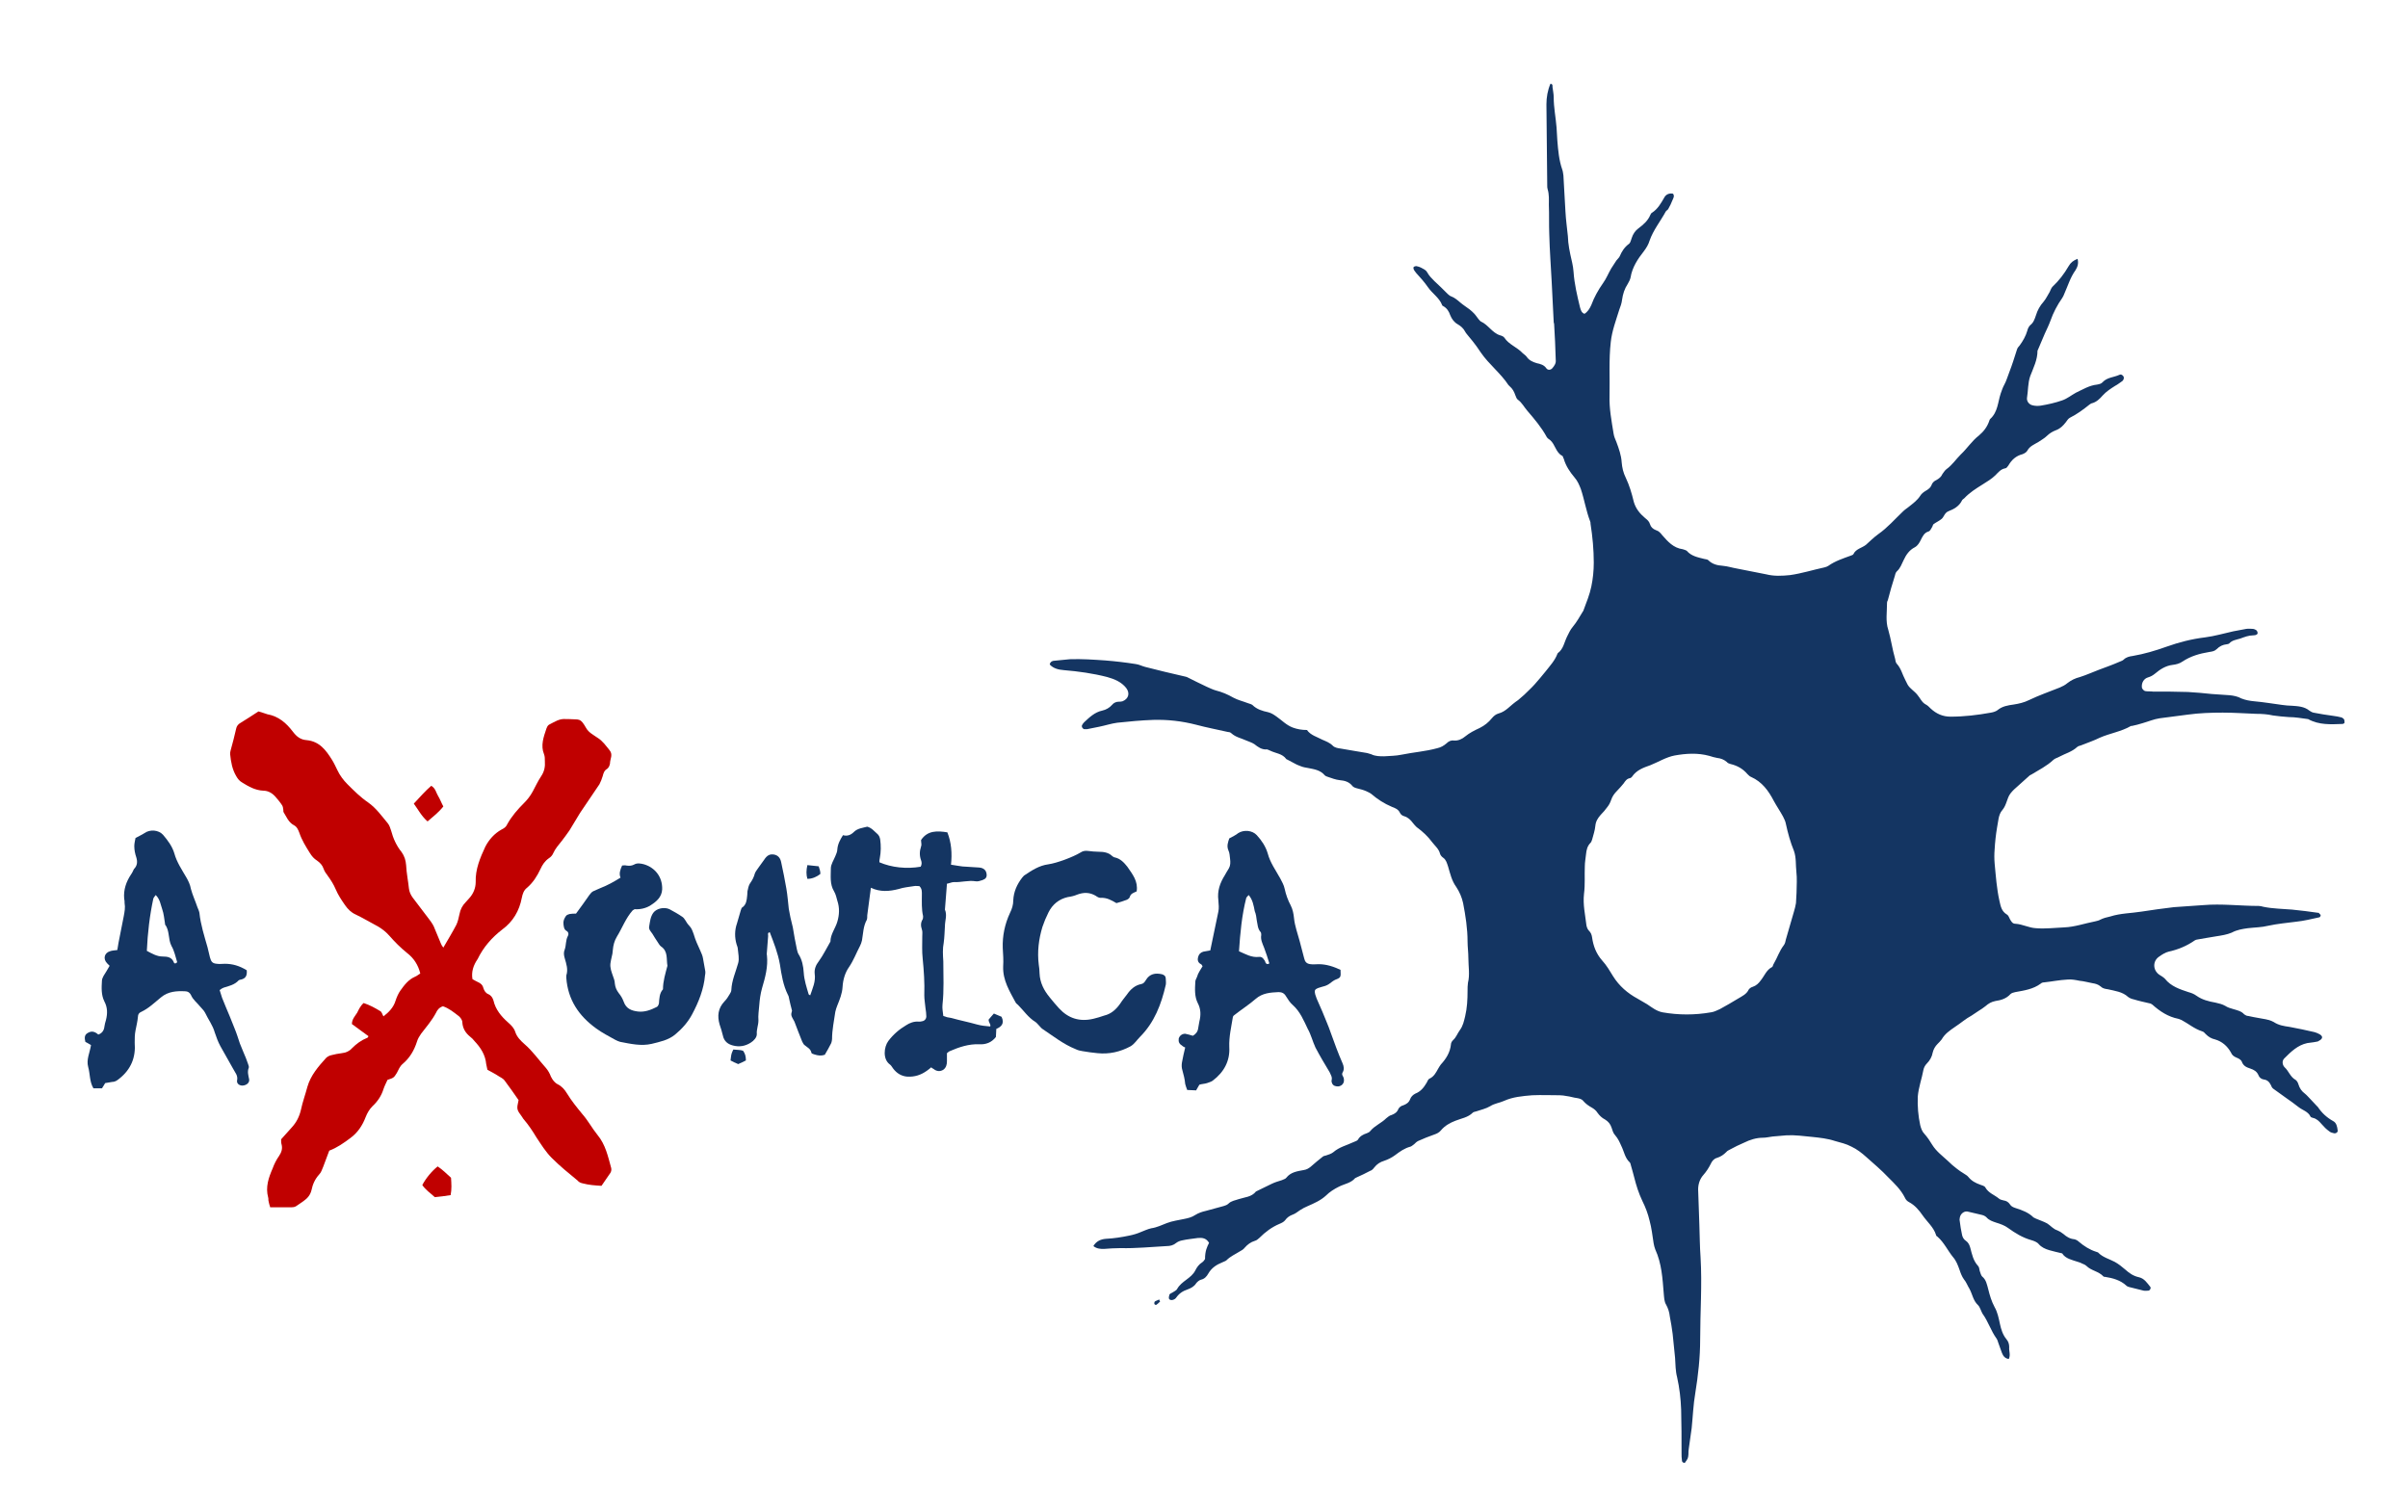 <?xml version="1.0" encoding="utf-8"?>
<!-- Generator: Adobe Illustrator 24.1.2, SVG Export Plug-In . SVG Version: 6.00 Build 0)  -->
<svg version="1.1" id="Layer_1" xmlns="http://www.w3.org/2000/svg" xmlns:xlink="http://www.w3.org/1999/xlink" x="0px" y="0px"
	 viewBox="0 0 595.3 373.9" style="enable-background:new 0 0 595.3 373.9;" xml:space="preserve">
<style type="text/css">
	.st0{fill:#143562;}
	.st1{fill:#C00000;}
</style>
<g>
	<path class="st0" d="M298.9,307.3c-0.7-1.2-1.7-1.3-2.8-1.2c-1.3,0.2-2.6,0.3-3.9,0.6c-0.5,0.1-1,0.3-1.4,0.6
		c-0.7,0.6-1.5,0.8-2.4,0.8c-3.8,0.2-7.6,0.6-11.4,0.5c-1.4,0-2.8,0.1-4.1,0.2c-0.8,0-1.7,0-2.6-0.7c0.7-1.2,1.8-1.7,3.1-1.8
		c2-0.1,3.9-0.4,5.8-0.8c1-0.2,2-0.5,2.9-0.9c0.8-0.3,1.6-0.7,2.5-0.9c1.4-0.2,2.6-0.8,3.9-1.3c1.3-0.5,2.8-0.7,4.2-1
		c1-0.2,1.9-0.4,2.8-1c0.8-0.5,1.7-0.8,2.6-1c1.5-0.4,2.9-0.8,4.4-1.2c0.4-0.1,0.9-0.3,1.2-0.6c0.7-0.7,1.7-0.8,2.5-1.1
		c1.5-0.5,3.2-0.5,4.3-1.9c1.3-0.6,2.6-1.3,3.9-1.9c0.8-0.4,1.6-0.6,2.5-0.9c0.4-0.2,0.9-0.3,1.1-0.6c1.1-1.4,2.7-1.6,4.3-1.9
		c0.7-0.1,1.2-0.4,1.7-0.8c1-0.9,2-1.7,3-2.5c0.2-0.2,0.5-0.2,0.8-0.3c0.6-0.2,1.3-0.4,1.8-0.8c1.5-1.3,3.3-1.7,5-2.5
		c0.4-0.2,0.9-0.3,1.1-0.6c0.5-0.9,1.3-1.3,2.2-1.6c0.3-0.1,0.7-0.3,0.9-0.6c1.1-1.3,2.7-1.9,3.9-3.1c0.4-0.3,0.8-0.7,1.3-0.8
		c0.8-0.3,1.4-0.7,1.7-1.5c0.2-0.4,0.7-0.8,1.2-0.9c0.8-0.3,1.4-0.7,1.7-1.5c0.2-0.6,0.7-1.1,1.3-1.4c1.3-0.5,2.1-1.5,2.8-2.7
		c0.2-0.4,0.4-0.9,0.7-1c1.1-0.5,1.6-1.5,2.1-2.4c0.2-0.4,0.5-0.8,0.7-1.1c1.3-1.4,2.3-3,2.5-5c0-0.3,0.2-0.7,0.5-1
		c0.8-0.7,1.1-1.7,1.7-2.5c0.8-1.1,1-2.2,1.3-3.4c0.5-2.1,0.6-4.2,0.6-6.3c0-0.7,0-1.3,0.1-2c0.5-2,0.1-4.1,0.1-6.1
		c0-1.4-0.2-2.8-0.2-4.1c0-3.2-0.5-6.4-1.1-9.5c-0.3-1.4-0.9-2.8-1.7-4c-1.1-1.5-1.5-3.3-2-5c-0.3-0.9-0.5-1.7-1.2-2.2
		c-0.3-0.2-0.7-0.6-0.8-1c-0.3-1.2-1.2-1.9-1.9-2.8c-1.1-1.5-2.4-2.7-3.9-3.8c-0.3-0.3-0.6-0.6-0.9-1c-0.6-0.8-1.2-1.4-2.2-1.7
		c-0.4-0.1-0.8-0.4-1-0.8c-0.4-0.9-1.2-1.2-2-1.5c-1.9-0.8-3.6-1.9-5.1-3.2c-0.4-0.3-0.9-0.5-1.3-0.7c-0.7-0.3-1.5-0.5-2.3-0.7
		c-0.4-0.1-0.9-0.3-1.1-0.6c-0.8-1-1.9-1.3-3.1-1.4c-1-0.1-2-0.5-2.9-0.8c-0.3-0.1-0.6-0.2-0.8-0.4c-1.1-1.3-2.6-1.5-4.1-1.8
		c-0.6-0.1-1.2-0.2-1.7-0.4c-0.5-0.2-1.1-0.4-1.6-0.7c-0.6-0.3-1.1-0.6-1.7-0.9c-0.1-0.1-0.3-0.1-0.4-0.2c-1-1.4-2.6-1.4-4-2.1
		c-0.3-0.1-0.6-0.3-0.8-0.3c-1.3,0.1-2.2-0.6-3.1-1.3c-0.6-0.4-1.3-0.6-2-0.9c-1.3-0.6-2.6-0.8-3.7-1.8c-0.2-0.2-0.5-0.3-0.8-0.3
		c-2.6-0.6-5.3-1.1-7.9-1.8c-3.5-0.9-7-1.3-10.6-1.2c-3,0.1-6,0.4-8.9,0.7c-1.5,0.2-3,0.7-4.5,1c-1,0.2-2,0.4-3,0.6
		c-0.2,0-0.4,0-0.6,0c-0.4,0-0.8-0.6-0.6-1c0.1-0.2,0.3-0.5,0.5-0.7c1.3-1.2,2.6-2.5,4.5-2.9c0.9-0.2,1.8-0.7,2.4-1.4
		c0.4-0.5,1-0.8,1.7-0.8c0.3,0,0.6,0,0.9-0.1c1.5-0.6,1.9-2,0.9-3.3c-1.2-1.5-2.9-2.2-4.7-2.7c-3.5-0.9-7.1-1.4-10.7-1.7
		c-1.3-0.1-2.6-0.4-3.5-1.4c0.1-0.6,0.5-0.8,0.9-0.9c1.4-0.1,2.7-0.3,4.1-0.4c2.9-0.1,5.8,0.1,8.7,0.3c2.5,0.2,5.1,0.5,7.6,0.9
		c0.8,0.1,1.5,0.5,2.3,0.7c3.2,0.8,6.3,1.6,9.5,2.3c0.3,0.1,0.6,0.1,0.8,0.2c1.6,0.8,3.2,1.6,4.9,2.4c0.7,0.3,1.5,0.7,2.2,0.9
		c1.6,0.4,3,1,4.4,1.8c1.1,0.6,2.4,0.9,3.7,1.4c0.3,0.1,0.7,0.2,1,0.4c1.1,1.1,2.5,1.5,3.9,1.8c0.8,0.2,1.4,0.6,2.1,1.1
		c1.3,0.9,2.4,2.1,4,2.7c1.1,0.4,2.2,0.6,3.5,0.6c0.9,1.3,2.5,1.7,3.8,2.4c0.9,0.4,1.8,0.7,2.6,1.5c0.5,0.5,1.3,0.6,2,0.7
		c2.1,0.4,4.3,0.7,6.5,1.1c0.4,0.1,0.7,0.2,1,0.3c1,0.5,2.1,0.5,3.2,0.5c1.4-0.1,2.9-0.1,4.3-0.4c2.9-0.6,5.9-0.8,8.8-1.6
		c0.9-0.2,1.6-0.6,2.3-1.2c0.5-0.5,1.1-0.8,1.8-0.7c1.1,0.1,2.1-0.4,2.8-1c1.1-0.9,2.3-1.5,3.6-2.1c1.2-0.6,2.2-1.4,3-2.4
		c0.5-0.6,1-1,1.7-1.2c0.8-0.2,1.6-0.7,2.3-1.3c0.8-0.7,1.6-1.4,2.5-2c0.5-0.4,1-0.9,1.5-1.3c0.9-0.9,1.8-1.7,2.6-2.6
		c0.9-1,1.8-2.1,2.7-3.2c1.1-1.4,2.3-2.7,2.9-4.3c0-0.1,0.1-0.1,0.1-0.2c1.4-1,1.6-2.7,2.3-4.1c0.4-0.8,0.8-1.7,1.4-2.4
		c1-1.2,1.7-2.5,2.5-3.8c0.1-0.1,0.2-0.3,0.2-0.4c0.7-1.9,1.5-3.8,1.9-5.8c0.4-1.9,0.6-3.9,0.6-5.9c0-3.2-0.3-6.4-0.8-9.6
		c0-0.2,0-0.4-0.1-0.6c-1-2.6-1.4-5.3-2.3-8c-0.4-1-0.8-2-1.6-2.9c-1.1-1.3-2.1-2.8-2.6-4.5c0-0.1,0-0.1-0.1-0.2
		c-0.1-0.2-0.1-0.5-0.3-0.6c-1.6-0.8-1.7-2.8-3-3.9c-0.3-0.2-0.6-0.4-0.8-0.7c-1.3-2.4-3-4.4-4.8-6.5c-0.8-0.9-1.3-2-2.4-2.8
		c-0.3-0.2-0.4-0.7-0.6-1.1c-0.3-0.9-0.7-1.6-1.4-2.2c-0.1-0.1-0.2-0.2-0.3-0.3c-1.9-2.9-4.8-5.1-6.8-8c-0.4-0.5-0.7-1.1-1.1-1.6
		c-0.6-0.8-1.2-1.6-1.9-2.4c-0.3-0.4-0.7-0.8-0.9-1.2c-0.4-0.8-1.1-1.4-1.8-1.8c-0.9-0.5-1.5-1.3-1.9-2.3c-0.3-0.9-0.8-1.7-1.7-2.2
		c-0.1-0.1-0.3-0.1-0.3-0.3c-0.7-1.8-2.4-2.8-3.5-4.4c-0.9-1.3-1.9-2.4-2.9-3.5c-0.2-0.3-0.5-0.6-0.6-0.9c-0.1-0.2-0.1-0.5,0-0.6
		c0.1-0.1,0.4-0.2,0.6-0.2c0.6,0.1,1.1,0.3,1.6,0.6c0.4,0.2,0.9,0.5,1.1,0.9c0.5,0.9,1.1,1.5,1.8,2.2c1.1,1,2.2,2.1,3.3,3.2
		c0.3,0.2,0.5,0.5,0.9,0.6c0.8,0.3,1.5,0.9,2.2,1.5c0.7,0.6,1.5,1.1,2.3,1.7c0.4,0.3,0.8,0.7,1.1,1c0.4,0.4,0.7,0.9,1.1,1.4
		c0.2,0.2,0.4,0.5,0.6,0.6c1.8,0.8,2.8,2.8,4.7,3.4c0.4,0.1,0.9,0.3,1.1,0.6c1.1,1.7,3.1,2.3,4.5,3.8c0.3,0.3,0.7,0.5,1,0.9
		c0.6,0.9,1.5,1.3,2.5,1.6c0.9,0.2,1.8,0.4,2.4,1.3c0.4,0.5,1.1,0.4,1.5-0.1c0.5-0.6,0.9-1.2,0.8-2c-0.1-3-0.2-6-0.4-8.9
		c0-0.1-0.1-0.3-0.1-0.4c-0.2-3.3-0.3-6.7-0.5-10c-0.2-3.9-0.5-7.8-0.6-11.8c-0.1-2.4,0-4.8-0.1-7.2c0-1.3,0.1-2.6-0.3-3.9
		c-0.1-0.3-0.1-0.6-0.1-0.9c-0.1-6.7-0.1-13.4-0.2-20.1c0-1.7,0.3-3.5,1-5.1c0.6,0.1,0.5,0.5,0.5,0.8c0.1,0.9,0.3,1.7,0.3,2.6
		c0,2.5,0.5,4.9,0.7,7.4c0.1,1.1,0.1,2.2,0.2,3.3c0.2,2.4,0.4,4.8,1.2,7.1c0.2,0.5,0.2,1,0.3,1.5c0.2,3,0.3,6,0.5,8.9
		c0.1,2,0.4,4.1,0.6,6.1c0,0.5,0.1,1,0.1,1.5c0.1,1,0.3,2,0.5,3c0.3,1.4,0.7,2.8,0.8,4.3c0.2,3,0.9,5.9,1.6,8.8
		c0.2,0.6,0.3,1.3,1.1,1.6c0.8-0.5,1.3-1.3,1.7-2.2c0.7-1.9,1.7-3.7,2.9-5.4c0.8-1.1,1.3-2.4,2-3.6c0.4-0.7,0.9-1.3,1.3-2
		c0.3-0.4,0.6-0.6,0.8-1c0.5-1.2,1.2-2.3,2.3-3.1c0.4-0.3,0.5-1,0.7-1.5c0.3-0.9,0.8-1.7,1.6-2.3c1.2-0.9,2.4-1.9,3-3.4
		c0.1-0.2,0.2-0.4,0.4-0.5c1.4-0.9,2.2-2.3,3-3.7c0.4-0.8,1.2-1.2,2.2-1c0.4,0.6,0.1,1-0.1,1.5c-0.3,0.8-0.7,1.6-1.1,2.3
		c-0.1,0.2-0.5,0.4-0.6,0.6c-1.3,2.4-3.1,4.6-4,7.2c-0.3,1-0.8,1.8-1.4,2.6c-1.5,1.9-2.9,4-3.3,6.5c-0.1,0.5-0.4,1.1-0.7,1.6
		c-0.8,1.2-1.2,2.5-1.4,3.9c-0.1,0.9-0.4,1.7-0.7,2.5c-0.8,2.6-1.8,5.2-2.1,8c-0.5,4.4-0.2,8.9-0.3,13.3c-0.1,3.1,0.5,6.2,1,9.3
		c0.1,0.7,0.4,1.4,0.7,2.1c0.6,1.6,1.2,3.3,1.3,5c0.1,1.3,0.4,2.6,1,3.8c0.9,1.9,1.5,3.9,2,6c0.5,1.7,1.5,2.9,2.8,4
		c0.5,0.4,1,0.8,1.2,1.5c0.2,0.7,0.7,1.2,1.5,1.5c0.7,0.2,1.1,0.7,1.5,1.2c1.4,1.6,2.8,3.2,5.1,3.5c0.3,0.1,0.7,0.2,1,0.4
		c1.1,1.3,2.7,1.6,4.3,2c0.4,0.1,0.8,0.1,1,0.3c1,1,2.2,1.3,3.6,1.4c1.2,0.1,2.4,0.5,3.6,0.7c2.4,0.5,4.7,0.9,7.1,1.4
		c2,0.5,3.9,0.4,5.9,0.2c2.9-0.4,5.7-1.3,8.5-1.9c0.4-0.1,0.7-0.2,1-0.4c1.7-1.2,3.6-1.8,5.5-2.5c0.3-0.1,0.6-0.2,0.7-0.4
		c0.6-1.3,2.1-1.5,3.1-2.3c1-0.9,1.9-1.8,3-2.6c2.3-1.6,4.1-3.7,6.1-5.6c0.5-0.5,1-0.8,1.5-1.2c1-0.8,2.1-1.6,2.8-2.7
		c0.3-0.5,0.8-0.9,1.3-1.2c0.7-0.4,1.3-0.8,1.6-1.7c0.2-0.4,0.6-0.8,1.1-1c0.7-0.4,1.2-0.8,1.5-1.5c0.3-0.4,0.6-0.9,1-1.2
		c1.4-1,2.3-2.4,3.5-3.6c1.6-1.5,2.8-3.4,4.5-4.7c1.2-1,2.1-2.2,2.6-3.7c0-0.1,0.1-0.3,0.2-0.4c1.9-1.7,1.9-4.2,2.6-6.3
		c0.3-0.8,0.5-1.5,0.9-2.2c0.5-0.9,0.8-2,1.2-3c0.7-1.8,1.3-3.7,1.9-5.6c0.1-0.4,0.4-0.8,0.7-1.1c0.8-1.1,1.5-2.3,1.9-3.7
		c0.1-0.5,0.4-1,0.7-1.3c0.8-0.6,1.1-1.5,1.4-2.4c0.4-1.3,1-2.4,1.9-3.4c0.6-0.7,1-1.6,1.5-2.4c0.2-0.4,0.4-1,0.7-1.3
		c1.6-1.5,2.9-3.2,4-5.1c0.5-0.9,1.2-1.4,2.2-1.8c0.3,1.1,0,2-0.5,2.8c-1.3,1.8-1.9,3.9-2.8,5.9c-0.1,0.3-0.3,0.7-0.5,1
		c-1.2,1.7-2.2,3.6-2.9,5.6c-0.4,1.1-0.9,2.1-1.4,3.2c-0.6,1.3-1.1,2.7-1.7,4c0,0.1-0.1,0.1-0.1,0.2c0,2.3-1,4.2-1.8,6.3
		c-0.6,1.7-0.5,3.6-0.8,5.4c-0.1,0.8,0.5,1.6,1.3,1.8c0.7,0.2,1.5,0.2,2.1,0.1c1.8-0.3,3.6-0.7,5.3-1.3c1.2-0.4,2.3-1.3,3.4-1.9
		c1.7-0.8,3.3-1.8,5.2-2c0.5-0.1,1.1-0.2,1.4-0.6c1.1-1.2,2.8-1.2,4.1-1.8c0.3-0.2,0.7-0.1,1,0.3c0.3,0.4,0.1,0.9-0.2,1.2
		c-0.6,0.4-1.2,0.9-1.8,1.2c-1.1,0.7-2.2,1.4-3.1,2.4c-0.7,0.8-1.5,1.6-2.6,1.9c-0.2,0-0.4,0.2-0.6,0.3c-1.5,1.2-3.1,2.4-4.9,3.3
		c-0.4,0.2-0.7,0.7-1,1.1c-0.7,0.9-1.4,1.6-2.5,2c-0.8,0.3-1.6,0.8-2.2,1.4c-0.6,0.6-1.4,1-2.1,1.5c-1,0.6-2.1,1-2.7,2.1
		c-0.2,0.4-0.7,0.7-1.2,0.9c-1.6,0.4-2.7,1.4-3.5,2.8c-0.2,0.3-0.5,0.7-0.8,0.7c-1.1,0.2-1.7,1-2.4,1.7c-0.9,0.9-2.1,1.6-3.2,2.3
		c-1.6,1-3.2,2-4.5,3.4c-0.2,0.2-0.5,0.3-0.6,0.6c-0.7,1.4-2,2.1-3.3,2.6c-1,0.4-1.1,1.4-1.7,1.9c-0.6,0.5-1.3,0.8-2,1.3
		c-0.2,0.2-0.2,0.5-0.4,0.8c-0.2,0.4-0.5,0.9-0.8,1c-1.1,0.3-1.5,1.2-2,2.2c-0.3,0.6-0.7,1.3-1.4,1.7c-1.4,0.7-2.2,1.9-2.8,3.2
		c-0.5,1-0.8,2-1.7,2.8c-0.3,0.3-0.4,0.8-0.5,1.2c-0.6,1.9-1.2,3.9-1.7,5.9c-0.1,0.2-0.2,0.4-0.2,0.6c0,2.3-0.4,4.6,0.3,6.7
		c0.7,2.4,1,4.8,1.7,7.2c0.1,0.4,0.1,0.9,0.4,1.2c1.1,1.2,1.4,2.7,2.1,4c0.2,0.4,0.4,0.8,0.6,1.2c0.6,1,1.7,1.6,2.4,2.5
		c0.7,0.8,1.1,1.9,2.1,2.4c0.4,0.2,0.8,0.6,1.2,1c1.4,1.3,3,2,4.9,2c3.4,0,6.7-0.4,10-1c0.6-0.1,1.2-0.3,1.6-0.6
		c1.2-1,2.6-1.2,4-1.4c1.3-0.2,2.6-0.5,3.8-1.1c2.5-1.2,5.1-2.1,7.6-3.1c0.7-0.3,1.3-0.6,1.9-1.1c0.9-0.7,1.9-1.2,3.1-1.5
		c1.6-0.5,3.1-1.2,4.7-1.8c1.6-0.6,3.3-1.2,4.9-1.9c0.4-0.2,0.9-0.3,1.2-0.6c0.6-0.6,1.4-0.8,2.2-0.9c2.9-0.5,5.6-1.3,8.4-2.3
		c3.1-1.1,6.2-1.9,9.5-2.3c2.4-0.3,4.7-1,7-1.5c1.1-0.2,2.1-0.4,3.2-0.6c0.6-0.1,1.2,0,1.7,0c0.5,0.1,1,0.3,1.1,0.9
		c0.1,0.4-0.3,0.7-1.1,0.7c-1.1,0-2.1,0.4-3.2,0.8c-1,0.3-2,0.4-2.7,1.2c-0.1,0.1-0.4,0.2-0.6,0.2c-1,0.1-1.8,0.5-2.5,1.2
		c-0.5,0.5-1.1,0.6-1.8,0.7c-2.4,0.4-4.6,1-6.7,2.4c-0.7,0.5-1.6,0.7-2.4,0.8c-1.7,0.2-3.1,1.1-4.4,2.2c-0.5,0.4-1,0.7-1.7,0.9
		c-1,0.3-1.6,1.3-1.5,2.4c0,0.4,0.5,1,1,1c0.6,0.1,1.2,0,1.7,0.1c2.9,0,5.8,0,8.7,0.1c2,0.1,3.9,0.3,5.9,0.5
		c1.4,0.1,2.9,0.2,4.4,0.3c1,0.1,2,0.3,2.9,0.8c1,0.4,2.1,0.6,3.2,0.7c2.3,0.2,4.6,0.6,6.9,0.9c0.8,0.1,1.6,0.2,2.4,0.2
		c1.5,0.1,3.1,0.2,4.3,1.2c0.3,0.2,0.6,0.4,1,0.5c1.6,0.3,3.3,0.6,4.9,0.8c0.7,0.1,1.4,0.2,2.1,0.4c0.2,0.1,0.5,0.3,0.6,0.5
		c0.1,0.2,0.1,0.6,0.1,0.8c0,0.1-0.3,0.3-0.5,0.3c-2.9,0.1-5.8,0.3-8.5-1.2c-1.6-0.2-3.2-0.5-4.8-0.5c-1.3-0.1-2.6-0.2-3.9-0.4
		c-1.3-0.3-2.7-0.4-4.1-0.4c-2.8-0.1-5.5-0.3-8.3-0.3c-2.9,0-5.8,0.1-8.7,0.5c-2.3,0.3-4.6,0.6-6.9,0.9c-1.4,0.2-2.8,0.8-4.2,1.2
		c-0.9,0.3-1.8,0.5-2.7,0.7c-0.1,0-0.2,0-0.2,0c-2.4,1.4-5.2,1.8-7.7,2.9c-1.4,0.7-2.9,1.2-4.4,1.8c-0.4,0.2-0.9,0.2-1.2,0.5
		c-1.3,1.2-2.9,1.6-4.4,2.4c-0.5,0.3-1.1,0.4-1.5,0.8c-1.6,1.5-3.6,2.5-5.4,3.6c-0.1,0.1-0.3,0.1-0.4,0.2c-1.3,1.2-2.6,2.3-3.9,3.5
		c-0.3,0.3-0.6,0.6-0.9,1c-0.9,1.2-0.9,2.8-2,4.1c-1,1.1-1,2.9-1.3,4.3c-0.3,1.8-0.5,3.6-0.6,5.4c-0.1,1.2-0.1,2.3,0,3.5
		c0.3,3.1,0.5,6.2,1.2,9.3c0.3,1.3,0.5,2.5,1.8,3.3c0.4,0.2,0.6,0.8,0.8,1.2c0.3,0.5,0.6,1.1,1.3,1.1c1.8,0.1,3.3,1,5.1,1.1
		c2.3,0.2,4.6-0.1,7-0.2c2.6-0.1,5.1-1,7.7-1.5c0.4-0.1,0.9-0.2,1.2-0.4c0.8-0.4,1.6-0.6,2.5-0.8c2.5-0.8,5.2-0.8,7.7-1.2
		c2.7-0.4,5.3-0.8,8-1.1c2.4-0.2,4.8-0.3,7.2-0.5c4.6-0.4,9.2,0.2,13.8,0.2c0.4,0,0.7,0.1,1.1,0.2c2.4,0.5,4.8,0.5,7.1,0.7
		c2.2,0.2,4.3,0.5,6.5,0.8c0.1,0,0.2,0,0.2,0.1c0.1,0.2,0.4,0.3,0.4,0.5c0,0.2-0.2,0.5-0.3,0.5c-1.9,0.4-3.8,0.9-5.8,1.1
		c-2.3,0.3-4.6,0.5-6.9,1c-1.6,0.4-3.3,0.4-5,0.6c-1.4,0.2-2.7,0.4-4,1.1c-1.2,0.5-2.5,0.7-3.8,0.9c-1.6,0.3-3.2,0.5-4.7,0.8
		c-0.2,0-0.4,0.1-0.6,0.2c-2,1.4-4.2,2.3-6.5,2.8c-0.8,0.2-1.6,0.7-2.3,1.2c-1.7,1.1-1.6,3.4,0,4.5c0.5,0.3,1,0.6,1.4,1
		c1.5,1.9,3.7,2.6,5.8,3.3c0.7,0.2,1.3,0.4,2,0.9c1.4,1,3,1.4,4.7,1.7c0.9,0.2,1.7,0.4,2.4,0.8c0.6,0.4,1.3,0.6,2,0.8
		c1,0.3,2,0.5,2.7,1.3c0.3,0.2,0.6,0.4,1,0.4c1.7,0.4,3.4,0.6,5.1,1c0.4,0.1,0.8,0.3,1.2,0.5c1.2,0.8,2.5,1,3.9,1.2
		c2.1,0.4,4.1,0.8,6.2,1.3c0.4,0.1,0.8,0.3,1.2,0.5c0.4,0.2,0.8,0.6,0.6,1c-0.1,0.3-0.6,0.6-1,0.8c-0.3,0.1-0.7,0.1-1.1,0.2
		c-0.5,0.1-1,0.1-1.5,0.2c-2.4,0.5-4.1,2.2-5.7,3.8c-0.6,0.6-0.5,1.6,0.1,2.2c1,0.9,1.4,2.4,2.7,3.1c0.3,0.2,0.6,0.7,0.7,1.1
		c0.3,1,0.8,1.7,1.6,2.3c0.5,0.4,0.9,0.9,1.4,1.4c0.5,0.5,1,1.1,1.5,1.6c0.1,0.1,0.2,0.2,0.3,0.3c1,1.5,2.2,2.6,3.8,3.5
		c0.8,0.4,1,1.4,1.1,2.3c0.1,0.4-0.4,0.8-0.9,0.7c-0.4-0.1-0.9-0.2-1.2-0.5c-0.7-0.5-1.3-1.1-1.9-1.8c-0.6-0.7-1.2-1.3-2.1-1.5
		c-0.2-0.1-0.5-0.1-0.6-0.3c-0.6-1.3-2-1.6-3-2.4c-1-0.8-2-1.5-3-2.2c-1.1-0.8-2.1-1.5-3.2-2.3c-0.3-0.2-0.5-0.6-0.6-0.9
		c-0.4-0.8-0.9-1.3-1.8-1.4c-0.6-0.1-1.1-0.5-1.3-1.1c-0.4-0.9-1.1-1.3-2-1.6c-0.9-0.3-1.7-0.6-2.1-1.7c-0.2-0.5-0.8-0.8-1.3-1
		c-0.7-0.3-1.1-0.6-1.4-1.3c-0.9-1.6-2.2-2.7-3.9-3.2c-0.9-0.2-1.6-0.6-2.3-1.3c-0.3-0.3-0.5-0.6-0.9-0.7c-1.9-0.6-3.4-1.9-5.1-2.8
		c-0.2-0.1-0.5-0.2-0.8-0.3c-2.5-0.5-4.5-1.8-6.4-3.5c-0.2-0.1-0.4-0.3-0.6-0.3c-1.3-0.3-2.7-0.6-4-1c-0.5-0.1-1-0.3-1.4-0.6
		c-1.4-1.3-3.3-1.5-5-1.9c-0.7-0.1-1.3-0.2-1.8-0.7c-0.6-0.5-1.3-0.7-2-0.8c-1.1-0.2-2.1-0.5-3.2-0.6c-1-0.2-2-0.4-3-0.3
		c-2,0.1-3.9,0.5-5.8,0.7c-0.3,0-0.6,0.1-0.8,0.3c-1.9,1.4-4.1,1.7-6.3,2.1c-0.4,0.1-0.9,0.2-1.2,0.5c-1,1.1-2.3,1.5-3.7,1.7
		c-1,0.2-1.7,0.6-2.5,1.3c-0.5,0.4-1.1,0.8-1.6,1.1c-0.6,0.4-1.2,0.8-1.8,1.2c-1.5,0.8-2.7,1.9-4.1,2.8c-1.3,0.9-2.5,1.7-3.3,3.1
		c-0.3,0.4-0.7,0.8-1,1.1c-0.6,0.6-1,1.3-1.2,2.1c-0.2,1.1-0.7,2-1.5,2.8c-0.4,0.4-0.7,1-0.8,1.5c-0.4,2.2-1.2,4.3-1.4,6.6
		c-0.1,2.4,0.1,4.8,0.6,7.1c0.2,0.8,0.5,1.6,1,2.1c0.8,0.9,1.4,1.8,2,2.8c1,1.6,2.5,2.7,3.8,3.9c0.7,0.7,1.5,1.4,2.3,2
		c0.5,0.4,1.1,0.8,1.6,1.1c0.4,0.3,0.9,0.5,1.2,0.9c0.8,1,1.8,1.5,2.9,1.9c0.5,0.2,1.1,0.3,1.3,0.7c0.8,1.4,2.2,1.8,3.3,2.7
		c0.3,0.3,0.8,0.4,1.2,0.5c0.7,0.1,1.2,0.4,1.6,1c0.3,0.5,0.8,0.7,1.4,0.9c1.6,0.5,3.2,1.1,4.4,2.3c0.2,0.1,0.4,0.2,0.6,0.3
		c0.9,0.4,1.9,0.7,2.8,1.2c0.8,0.5,1.5,1.4,2.5,1.7c0.5,0.2,1,0.5,1.5,0.9c0.8,0.7,1.6,1.2,2.7,1.3c0.4,0.1,0.8,0.3,1.1,0.6
		c1.3,1.1,2.7,2,4.3,2.5c0.2,0.1,0.5,0.1,0.6,0.3c1.1,1.1,2.7,1.5,4,2.2c0.9,0.5,1.8,1.2,2.6,1.9c1,0.9,2,1.6,3.4,1.9
		c1.3,0.3,2,1.4,2.8,2.4c0.2,0.3-0.1,0.8-0.4,0.9c-0.4,0-0.9,0.1-1.3,0c-1.2-0.3-2.4-0.6-3.6-0.9c-0.2-0.1-0.4-0.1-0.6-0.3
		c-1.5-1.4-3.4-1.9-5.3-2.2c-0.1,0-0.3,0-0.4-0.1c-1.2-1.3-3-1.4-4.2-2.6c-0.4-0.4-1-0.5-1.5-0.8c-0.2-0.1-0.4-0.1-0.6-0.2
		c-1.5-0.5-3.1-0.8-3.9-2.1c-1.2-0.3-2.2-0.5-3.2-0.8c-1-0.3-1.9-0.7-2.6-1.5c-0.4-0.5-1.2-0.8-1.9-1c-2.1-0.6-3.9-1.7-5.7-3
		c-0.8-0.6-1.9-1-2.9-1.3c-0.9-0.3-1.8-0.6-2.4-1.3c-0.3-0.3-0.7-0.5-1.1-0.6c-1.1-0.3-2.3-0.5-3.4-0.8c-0.9-0.3-1.9,0.4-2.1,1.4
		c-0.1,0.4-0.1,0.7,0,1.1c0.1,1,0.3,2,0.5,3c0.1,0.7,0.4,1.3,1,1.7c0.7,0.5,0.9,1.1,1.1,1.8c0.4,1.5,0.7,3.1,1.9,4.4
		c0.3,0.3,0.3,0.8,0.4,1.2c0.2,0.5,0.3,1.1,0.6,1.4c1,0.8,1.2,2,1.5,3.1c0.4,1.6,0.8,3,1.6,4.5c0.7,1.2,1,2.7,1.3,4.1
		c0.3,1.4,0.7,2.7,1.6,3.8c0.5,0.6,0.7,1.2,0.7,2c-0.1,0.9,0.4,1.9-0.1,2.9c-0.9-0.1-1.4-0.7-1.7-1.5c-0.3-0.8-0.6-1.6-0.9-2.5
		c-0.1-0.3-0.2-0.7-0.4-1c-1.4-1.9-2.1-4.3-3.5-6.2c-0.4-0.7-0.6-1.6-1.1-2.1c-1.2-1.1-1.4-2.7-2.1-4c-0.5-0.8-0.8-1.7-1.4-2.4
		c-0.5-0.7-0.8-1.5-1.1-2.4c-0.4-1.1-0.8-2.2-1.6-3.1c-1.3-1.6-2.2-3.6-3.8-5c-0.2-0.1-0.4-0.3-0.4-0.5c-0.6-1.9-2.2-3.2-3.3-4.8
		c-0.9-1.3-1.9-2.5-3.4-3.3c-0.4-0.2-0.8-0.6-1-1.1c-1-2-2.6-3.5-4.1-5c-1.7-1.8-3.6-3.4-5.4-5c-1.1-1-2.4-2-3.7-2.6
		c-1.3-0.7-2.7-1-4.1-1.4c-1.8-0.6-3.7-0.8-5.6-1c-2.1-0.2-4.2-0.5-6.3-0.4c-1.2,0.1-2.3,0.2-3.5,0.3c-0.8,0.1-1.6,0.3-2.4,0.3
		c-1.6,0-3.2,0.5-4.6,1.2c-1.2,0.5-2.4,1.1-3.5,1.7c-0.3,0.2-0.7,0.3-0.9,0.6c-0.7,0.7-1.4,1.2-2.4,1.5c-0.7,0.2-1.2,0.8-1.5,1.5
		c-0.5,1-1.1,1.9-1.8,2.7c-0.9,1-1.3,2.3-1.3,3.6c0.1,2.9,0.2,5.8,0.3,8.7c0.1,2.7,0.1,5.4,0.3,8.1c0.4,6.8-0.1,13.5-0.1,20.3
		c0,4.4-0.5,8.9-1.2,13.2c-0.5,2.9-0.6,5.8-0.9,8.7c-0.2,1.7-0.5,3.3-0.7,5c-0.1,0.5-0.1,1-0.1,1.5c-0.1,1-0.1,1-0.9,2.1
		c-0.5,0-0.7-0.3-0.7-0.6c-0.1-0.6-0.1-1.2-0.1-1.7c0-3.6,0-7.3-0.1-10.9c-0.1-2.7-0.4-5.3-1-8c-0.4-1.5-0.4-3.2-0.5-4.8
		c-0.2-2-0.4-3.9-0.6-5.9c-0.2-1.4-0.4-2.9-0.7-4.3c-0.1-1-0.4-2-0.9-2.9c-0.5-0.8-0.5-1.8-0.6-2.8c-0.3-3.7-0.5-7.4-2.1-10.9
		c-0.2-0.5-0.3-1-0.4-1.5c-0.3-1.9-0.5-3.8-1-5.6c-0.4-1.7-1-3.3-1.8-4.9c-0.9-1.9-1.5-3.8-2-5.8c-0.3-1-0.5-2-0.8-2.9
		c-0.1-0.3-0.1-0.6-0.3-0.8c-1.2-1.1-1.4-2.7-2.1-4.1c-0.4-0.9-0.8-1.8-1.5-2.6c-0.5-0.5-0.7-1.3-0.9-1.9c-0.3-0.9-0.8-1.5-1.6-2
		c-0.8-0.4-1.4-1-1.9-1.7c-0.3-0.5-0.8-0.9-1.3-1.2c-0.9-0.5-1.6-1-2.2-1.7c-0.4-0.5-1-0.6-1.5-0.7c-0.9-0.1-1.7-0.4-2.6-0.5
		c-0.6-0.1-1.1-0.2-1.7-0.2c-2.3,0-4.5-0.1-6.8,0c-2.4,0.2-4.8,0.4-7,1.4c-1.1,0.5-2.3,0.6-3.4,1.3c-1,0.6-2.3,0.9-3.5,1.3
		c-0.3,0.1-0.6,0.1-0.8,0.3c-1.2,1.2-2.8,1.4-4.3,2c-1.3,0.5-2.6,1.2-3.6,2.4c-0.4,0.5-1,0.8-1.6,1c-1.4,0.5-2.7,1-4,1.6
		c-0.4,0.2-0.7,0.5-1,0.8c-0.3,0.2-0.6,0.5-0.9,0.6c-1.5,0.4-2.6,1.2-3.8,2.1c-0.8,0.6-1.8,1.1-2.7,1.4c-1,0.3-1.8,0.8-2.5,1.7
		c-0.2,0.3-0.6,0.7-1,0.8c-1.1,0.6-2.2,1.1-3.3,1.6c-0.1,0.1-0.3,0.1-0.4,0.2c-1,1.2-2.6,1.4-4,2.1c-1.2,0.6-2.3,1.3-3.2,2.2
		c-1.3,1.2-2.9,1.9-4.5,2.6c-0.7,0.3-1.3,0.6-1.9,1c-0.6,0.4-1.2,0.9-1.8,1.1c-0.8,0.3-1.4,0.7-1.9,1.4c-0.3,0.4-0.9,0.7-1.4,0.9
		c-1.9,0.8-3.5,2-5,3.5c-0.3,0.3-0.7,0.6-1.1,0.7c-1,0.3-1.8,0.9-2.5,1.7c-0.3,0.4-0.8,0.7-1.2,0.9c-1.1,0.7-2.3,1.2-3.3,2.2
		c-0.2,0.2-0.6,0.3-1,0.5c-1.5,0.6-2.7,1.4-3.5,2.8c-0.4,0.7-0.9,1.3-1.8,1.5c-0.4,0.1-0.9,0.5-1.2,0.9c-0.5,0.8-1.3,1.2-2.1,1.5
		c-1.2,0.4-2.1,1-2.8,2c-0.2,0.3-0.5,0.5-0.9,0.6c-0.3,0.1-0.8,0-0.9-0.3c-0.1-0.2,0-0.7,0.1-1c0-0.1,0.2-0.2,0.3-0.3
		c0.1-0.1,0.3-0.1,0.4-0.2c0.4-0.3,1-0.5,1.2-0.9c1.1-2,3.5-2.6,4.5-4.6c0.4-0.8,0.9-1.5,1.7-2c0.3-0.2,0.5-0.5,0.7-0.8
		C297.9,309.3,298.4,308.3,298.9,307.3z M444.2,218C444.2,218,444.2,218,444.2,218c0-0.8,0-1.6-0.1-2.4c-0.2-1.7,0-3.5-0.6-5.2
		c-0.9-2.2-1.5-4.4-2-6.7c-0.1-0.6-0.4-1.2-0.7-1.8c-0.7-1.3-1.6-2.6-2.3-3.9c-1.3-2.5-2.9-4.7-5.6-5.9c-0.3-0.1-0.6-0.4-0.9-0.7
		c-1.1-1.3-2.5-2.1-4.2-2.5c-0.3-0.1-0.7-0.2-0.9-0.5c-0.7-0.6-1.5-0.9-2.4-1c-0.6-0.1-1.3-0.3-1.9-0.5c-2.9-0.8-5.8-0.6-8.6-0.1
		c-2.1,0.4-4,1.6-6,2.4c-1.7,0.6-3.4,1.2-4.5,2.8c-0.1,0.2-0.3,0.3-0.5,0.4c-0.8,0.1-1.2,0.7-1.6,1.3c-0.5,0.6-1,1.2-1.6,1.8
		c-0.7,0.7-1.2,1.4-1.5,2.3c-0.2,0.6-0.5,1.2-0.9,1.7c-0.5,0.7-1.1,1.4-1.7,2c-0.7,0.8-1.2,1.6-1.3,2.7c-0.1,1.1-0.5,2.3-0.8,3.4
		c-0.1,0.3-0.2,0.6-0.4,0.8c-0.8,0.8-1,1.8-1.1,2.8c-0.1,1-0.3,2-0.3,3c-0.1,2.3,0.1,4.5-0.2,6.8c-0.3,2.7,0.3,5.2,0.6,7.8
		c0.1,0.5,0.3,1,0.6,1.3c0.5,0.5,0.7,1,0.8,1.7c0.3,2.1,1,4,2.5,5.7c1.1,1.2,1.9,2.6,2.7,3.9c1.5,2.4,3.6,4.2,6,5.5
		c0.8,0.5,1.6,0.9,2.4,1.4c1.2,0.8,2.3,1.7,3.8,2c4,0.7,8,0.7,12,0c0.8-0.1,1.5-0.5,2.2-0.8c1.5-0.8,3-1.7,4.5-2.6
		c1-0.6,2.1-1.1,2.6-2.2c0.2-0.3,0.6-0.6,1-0.7c0.9-0.3,1.5-0.9,2-1.6c0.9-1.1,1.4-2.6,2.8-3.3c0.2-0.1,0.2-0.5,0.4-0.8
		c0.9-1.5,1.4-3.2,2.5-4.6c0.3-0.4,0.4-0.9,0.5-1.4c0.7-2.3,1.3-4.6,2-6.9c0.2-0.7,0.4-1.4,0.5-2.1
		C444.1,221.7,444.2,219.8,444.2,218z"/>
	<path class="st1" d="M116.8,242.1c0.5,0.3,0.9,0.5,1.3,0.7c0.7,0.3,1.2,0.7,1.4,1.5c0.2,0.6,0.5,1.2,1.2,1.5
		c0.7,0.3,1.1,0.9,1.3,1.6c0.5,2.2,1.9,3.9,3.6,5.4c0.8,0.7,1.5,1.4,1.8,2.4c0.4,1.2,1.3,2.1,2.2,2.9c2.1,1.8,3.6,4,5.4,6
		c0.5,0.6,0.9,1.3,1.2,2.1c0.4,0.8,0.9,1.5,1.7,1.9c1,0.5,1.7,1.3,2.3,2.3c1.1,1.8,2.4,3.4,3.8,5.1c1.4,1.6,2.4,3.5,3.7,5.1
		c2,2.4,2.6,5.3,3.4,8.2c0.1,0.4,0,0.9-0.2,1.2c-0.7,1.1-1.5,2.1-2.2,3.2c-1.6-0.1-3.1-0.2-4.6-0.6c-0.5-0.1-1-0.3-1.3-0.7
		c-2.2-1.8-4.4-3.6-6.4-5.6c-1.5-1.5-2.6-3.3-3.8-5.1c-0.9-1.5-1.9-3-3-4.3c-0.2-0.2-0.4-0.5-0.5-0.7c-1.4-1.9-1.4-1.9-0.9-4.2
		c-1.1-1.6-2.3-3.3-3.5-4.9c-0.3-0.4-0.9-0.7-1.4-1c-0.9-0.6-1.9-1.1-2.8-1.6c-0.1-0.5-0.2-0.9-0.3-1.4c-0.2-2.3-1.4-4.1-2.9-5.7
		c-0.3-0.4-0.7-0.8-1.1-1.1c-1.1-0.9-1.8-2-1.9-3.5c0-0.6-0.4-1.1-0.8-1.5c-1.3-1-2.5-2-4-2.5c-0.9,0.3-1.4,0.9-1.7,1.6
		c-1,1.9-2.4,3.5-3.7,5.2c-0.4,0.6-0.8,1.2-1,1.9c-0.7,2.2-1.8,4.1-3.6,5.6c-0.6,0.5-1,1.4-1.4,2.2c-0.7,1.1-0.7,1.2-2.3,1.7
		c-0.3,0.7-0.7,1.4-1,2.3c-0.5,1.6-1.4,3-2.7,4.2c-0.8,0.8-1.3,1.7-1.7,2.7c-0.8,2.1-2,3.9-3.8,5.2c-1.6,1.2-3.3,2.4-5.2,3.1
		c-0.5,1.4-1,2.7-1.5,4c-0.3,0.7-0.5,1.4-1,1.9c-1,1.1-1.6,2.4-1.9,3.9c-0.3,1.2-1,2-2,2.7c-2.6,1.7-1.5,1.5-4.6,1.5
		c-1.2,0-2.3,0-3.6,0c-0.2-0.6-0.3-1-0.4-1.5c-0.1-0.3,0-0.6-0.1-0.9c-0.7-2.6,0.1-4.9,1.1-7.2c0.4-1.1,0.9-2.1,1.6-3.1
		c0.6-0.9,0.9-1.8,0.6-2.9c-0.1-0.3-0.1-0.7-0.1-1.2c0.8-0.9,1.7-1.9,2.6-2.9c1.2-1.3,1.9-2.7,2.3-4.4c0.4-1.9,1.1-3.8,1.6-5.7
		c0.8-2.8,2.7-5,4.6-7.1c0.3-0.3,0.8-0.6,1.3-0.7c0.8-0.2,1.7-0.4,2.6-0.5c1-0.1,1.9-0.5,2.5-1.2c1.1-1.1,2.3-2,3.8-2.6
		c0.1,0,0.2-0.2,0.3-0.4c-1.4-1-2.7-2-4.1-3c0-1.2,0.8-2,1.3-2.8c0.4-0.8,0.8-1.7,1.6-2.4c1.5,0.5,2.8,1.2,4.1,2
		c0.4,0.2,0.5,0.8,0.8,1.3c1.3-1,2.5-2.2,3-3.9c0.3-0.9,0.7-1.8,1.2-2.5c1-1.4,2-2.7,3.6-3.4c0.5-0.2,0.8-0.5,1.3-0.8
		c-0.5-2.1-1.6-3.8-3.3-5.1c-1.6-1.3-3-2.7-4.4-4.3c-0.8-0.9-1.7-1.6-2.7-2.2c-1.9-1-3.7-2.1-5.6-3c-1.1-0.5-1.9-1.3-2.6-2.3
		c-0.9-1.3-1.7-2.5-2.3-3.9c-0.5-1.2-1.2-2.3-2-3.4c-0.4-0.5-0.8-1.1-1-1.7c-0.3-0.9-0.9-1.5-1.6-2c-0.8-0.5-1.3-1.1-1.8-1.9
		c-1-1.6-2-3.2-2.6-5c-0.3-0.8-0.6-1.5-1.4-1.9c-1.3-0.7-1.8-2.1-2.5-3.2c-0.1-0.2,0-0.5-0.1-0.8c0-0.3-0.1-0.6-0.2-0.8
		c-0.5-0.8-1.1-1.5-1.7-2.2c-0.8-0.9-1.8-1.5-3-1.5c-2-0.1-3.6-1-5.2-2c-0.7-0.4-1.1-0.9-1.5-1.6c-1-1.7-1.3-3.5-1.5-5.4
		c0-0.3,0-0.6,0.1-0.9c0.5-1.8,1-3.7,1.4-5.5c0.1-0.5,0.4-0.9,0.8-1.2c1.6-1,3.2-2,4.7-3c0.8,0.2,1.5,0.5,2.2,0.7
		c2.8,0.5,4.7,2.2,6.3,4.3c0.9,1.2,1.9,2,3.4,2.1c3.2,0.3,4.8,2.5,6.3,4.9c0.5,0.8,0.9,1.7,1.3,2.5c0.6,1.3,1.5,2.5,2.5,3.5
		c1.6,1.6,3.2,3.2,5.1,4.5c2,1.4,3.4,3.4,4.9,5.2c0.4,0.5,0.6,1.2,0.8,1.8c0.5,1.9,1.3,3.7,2.6,5.3c0.7,1,1,2,1.1,3.2
		c0.1,2,0.5,3.9,0.7,5.8c0.1,0.8,0.4,1.5,0.9,2.2c1.4,1.8,2.7,3.6,4.1,5.4c0.6,0.8,1.1,1.5,1.4,2.4c0.5,1.2,1,2.4,1.5,3.6
		c0.1,0.3,0.3,0.6,0.6,1c1.1-1.9,2.2-3.7,3.2-5.6c0.4-0.8,0.6-1.8,0.8-2.7c0.2-1.1,0.7-2.1,1.5-2.9c0.3-0.3,0.6-0.7,0.9-1
		c1-1.1,1.6-2.5,1.6-4c-0.1-3.2,1.1-6,2.4-8.8c0.9-1.7,2.2-3.2,4-4.2c0.6-0.3,1.1-0.6,1.4-1.3c1.1-2,2.6-3.7,4.2-5.3
		c0.8-0.8,1.5-1.7,2.1-2.8c0.7-1.3,1.3-2.6,2.1-3.8c0.8-1.2,1-2.4,0.9-3.7c0-0.6,0-1.2-0.2-1.7c-0.9-2.2-0.1-4.3,0.6-6.4
		c0.1-0.3,0.3-0.7,0.6-0.9c1.4-0.7,2.6-1.6,4.3-1.4c0.2,0,0.4,0,0.7,0c2.6,0.2,2.7-0.4,4.2,2.2c0.6,1.1,1.8,1.7,2.8,2.4
		c1.3,0.8,2.1,2,3,3.1c0.4,0.5,0.5,1,0.4,1.6c-0.1,0.6-0.3,1.1-0.3,1.7c-0.1,0.5-0.3,1-0.7,1.3c-0.7,0.4-0.9,1-1.1,1.8
		c-0.2,0.7-0.5,1.4-0.8,2c-1.6,2.4-3.2,4.7-4.8,7.1c-0.9,1.4-1.7,2.9-2.6,4.3c-0.6,0.9-1.3,1.8-1.9,2.6c-0.8,1-1.6,1.9-2.1,3
		c-0.2,0.5-0.6,1-1.1,1.3c-1,0.7-1.6,1.6-2.1,2.7c-0.8,1.7-1.8,3.3-3.3,4.6c-0.8,0.6-1.1,1.5-1.3,2.5c-0.6,3.2-2.2,5.9-4.8,7.8
		c-2.6,2-4.7,4.4-6.1,7.3C117,238.7,116.5,240.3,116.8,242.1z"/>
	<path class="st0" d="M195.8,249.9c-0.3-1.1-0.5-2-0.7-2.9c-0.1-0.4-0.1-0.7-0.3-1c-1.2-2.4-1.6-5-2-7.6c-0.5-2.8-1.5-5.3-2.5-7.9
		c-0.6,0.1-0.4,0.6-0.4,0.9c-0.1,1.3-0.2,2.6-0.3,3.9c0,0.3-0.1,0.6,0,0.9c0.3,2.8-0.4,5.4-1.2,8.1c-0.4,1.4-0.6,2.9-0.7,4.3
		c-0.1,1.2-0.3,2.5-0.2,3.7c0,1.2-0.5,2.2-0.4,3.4c0,0.8-0.7,1.6-1.5,2.1c-1.4,0.9-2.9,1.1-4.4,0.7c-1.2-0.3-2.2-1-2.5-2.5
		c-0.2-0.9-0.5-1.8-0.8-2.7c-0.6-2.1-0.4-4,1.2-5.7c0.5-0.5,0.9-1.1,1.3-1.8c0.2-0.3,0.4-0.7,0.4-1c0.1-2.4,1.1-4.5,1.7-6.7
		c0.3-1.1,0-2.3-0.1-3.5c0-0.4-0.2-0.7-0.3-1.1c-0.5-1.7-0.5-3.5,0.1-5.2c0.3-1,0.6-2.1,0.9-3.1c0.1-0.3,0.2-0.8,0.5-0.9
		c0.9-0.7,1-1.7,1.1-2.7c0.1-0.6,0-1.2,0.2-1.7c0.1-0.6,0.3-1.2,0.6-1.6c0.5-0.7,0.9-1.5,1.1-2.3c0.2-0.6,0.7-1.1,1-1.6
		c0.4-0.6,0.9-1.2,1.3-1.8c0.7-1.1,1.4-1.5,2.5-1.3c1,0.2,1.5,0.9,1.7,1.8c0.5,2.2,0.9,4.4,1.3,6.6c0.3,1.7,0.4,3.3,0.6,5
		c0.1,0.7,0.3,1.4,0.4,2.1c0.2,0.9,0.4,1.7,0.6,2.5c0.3,1.8,0.6,3.6,1,5.4c0.1,0.4,0.2,0.9,0.4,1.2c0.9,1.4,1.2,3,1.3,4.6
		c0.1,1.8,0.7,3.6,1.2,5.3c0,0.1,0.2,0.2,0.4,0.3c0.6-1.8,1.4-3.4,1.1-5.4c-0.1-1.1,0.3-2.1,1-3c1.1-1.5,1.9-3.2,2.9-4.9
		c0-1.8,1.2-3.2,1.7-4.9c0.5-1.7,0.6-3.4,0-5.2c-0.2-0.8-0.4-1.6-0.8-2.3c-1.1-1.8-0.8-3.8-0.8-5.7c0-1,0.7-2,1.1-3
		c0.2-0.5,0.5-1.1,0.5-1.7c0.1-1.3,0.7-2.4,1.4-3.5c1,0.3,1.9,0,2.7-0.8c0.9-0.9,2.2-1,3.3-1.3c1.1,0.3,1.7,1.1,2.4,1.7
		c0.5,0.4,0.7,0.9,0.8,1.5c0.2,1.5,0.2,3-0.1,4.6c-0.1,0.3-0.1,0.7-0.1,1c3,1.3,6.7,1.7,10.2,1.1c0.3-0.5,0.3-1.1,0.1-1.6
		c-0.4-1.1-0.4-2.2,0-3.4c0.2-0.4,0-1,0-1.6c1.6-2.4,4-2.3,6.5-1.9c1,2.5,1.2,5.2,0.9,8c0.6,0.1,1.2,0.2,1.9,0.3
		c0.6,0.1,1.3,0.2,2,0.2c1,0.1,2,0.1,3.1,0.2c1.1,0.1,1.7,0.7,1.8,1.6c0.1,0.8-0.2,1.2-1,1.5c-0.6,0.2-1.2,0.4-1.7,0.3
		c-1.8-0.3-3.6,0.3-5.4,0.2c-0.5,0-1.1,0.3-1.7,0.4c-0.2,2.2-0.3,4.3-0.5,6.4c0.6,1.4,0,2.7,0,4.1c-0.1,1.4-0.1,2.7-0.3,4.1
		c-0.3,1.5-0.2,3-0.1,4.6c0,3.6,0.2,7.1-0.2,10.7c-0.1,0.9,0.1,1.9,0.2,2.8c0.4,0.1,0.6,0.2,0.9,0.3c0.4,0.1,0.7,0.1,1.1,0.2
		c2.1,0.6,4.2,1,6.3,1.6c1.1,0.3,2.1,0.4,3.3,0.5c0.2-0.6-0.4-0.9-0.4-1.7c0.3-0.4,0.8-0.9,1.3-1.5c0.7,0.3,1.4,0.6,1.9,0.8
		c0.8,1.7-0.1,2.5-1.3,3c0,0.7-0.1,1.4-0.1,2c-1.1,1.4-2.5,1.9-4.2,1.8c-2.5-0.1-4.9,0.7-7.2,1.7c-0.3,0.1-0.5,0.4-0.7,0.5
		c0,0.7,0,1.3,0,2c0,0.8-0.2,1.6-0.9,2.1c-0.8,0.5-1.7,0.4-2.4-0.2c-0.2-0.1-0.4-0.2-0.6-0.4c-0.3,0.3-0.6,0.5-1,0.8
		c-1.5,1.1-3.1,1.6-4.9,1.5c-1.4-0.1-2.6-0.8-3.5-2c-0.3-0.4-0.5-0.8-0.8-1c-1.8-1.3-1.5-4.3-0.4-5.8c1.2-1.6,2.7-2.9,4.4-3.9
		c0.9-0.6,2-1,3.1-0.9c0.3,0,0.6,0,0.9-0.1c0.6-0.1,1-0.6,1-1.2c0-0.7-0.1-1.3-0.2-2c-0.1-1.1-0.3-2.2-0.3-3.2
		c0.1-3.1-0.1-6.1-0.4-9.1c-0.2-1.8-0.1-3.6-0.1-5.5c0-0.6,0.1-1.2-0.1-1.7c-0.3-0.9-0.3-1.7,0.2-2.5c0.1-0.2,0.1-0.6,0.1-0.8
		c-0.4-1.7-0.3-3.5-0.3-5.2c0-0.7,0.1-1.5-0.6-2.2c-0.4,0-0.9-0.1-1.4,0c-1.2,0.2-2.5,0.3-3.7,0.7c-2.3,0.6-4.6,0.8-6.9-0.3
		c-0.3,2.3-0.6,4.6-0.9,6.8c0,0.4,0,0.8-0.1,1.1c-0.9,1.6-0.9,3.4-1.2,5.1c-0.1,0.5-0.3,1-0.5,1.4c-0.9,1.7-1.6,3.6-2.7,5.2
		c-1,1.4-1.5,3.2-1.6,4.9c-0.1,1.7-0.7,3.1-1.3,4.6c-0.2,0.5-0.4,1.1-0.5,1.6c-0.3,2.2-0.8,4.4-0.8,6.7c0,0.3-0.1,0.7-0.2,1
		c-0.5,1-1,1.9-1.6,2.9c-0.9,0.3-1.7,0.2-2.6-0.1c-0.3-0.1-0.7-0.2-0.7-0.4c-0.2-1-1-1.3-1.7-1.9c-0.3-0.2-0.4-0.6-0.6-0.9
		c-0.6-1.6-1.3-3.2-1.9-4.9C195.5,251,195.5,251,195.8,249.9z"/>
	<path class="st0" d="M33.5,207.2c0.9-0.5,1.6-0.8,2.2-1.2c1.4-1,3.5-0.8,4.6,0.4c1.2,1.4,2.3,2.9,2.8,4.6c0.6,2.2,1.9,4.1,3,6
		c0.5,0.9,0.9,1.7,1.1,2.8c0.4,1.5,1.1,3,1.6,4.5c0.2,0.5,0.4,0.9,0.5,1.4c0.3,2.9,1.2,5.7,2,8.5c0.2,0.8,0.4,1.7,0.6,2.5
		c0.3,1.1,0.6,1.5,1.7,1.6c0.7,0.1,1.3,0,2,0c1.9,0,3.6,0.5,5.4,1.6c0.1,1.1-0.1,2-1.4,2.3c-0.2,0-0.5,0.1-0.6,0.2
		c-1,1.1-2.4,1.4-3.7,1.8c-0.3,0.1-0.6,0.3-1,0.6c0.2,0.7,0.4,1.3,0.6,1.9c0.6,1.6,1.3,3.1,1.9,4.6c0.4,1,0.8,2,1.2,3
		c0.5,1.2,0.9,2.5,1.3,3.7c0.3,0.7,0.6,1.5,0.9,2.2c0.4,0.9,0.8,1.9,1.1,2.8c0.1,0.3,0.3,0.8,0.2,1c-0.4,1-0.1,1.9,0.1,2.9
		c0.1,0.8-0.6,1.4-1.5,1.5c-0.8,0.1-1.6-0.4-1.5-1.2c0.3-1.3-0.5-2-1-3c-1-1.8-2.1-3.7-3.1-5.5c-0.6-1.1-1-2.2-1.4-3.4
		c-0.5-1.8-1.6-3.2-2.4-4.9c-0.3-0.6-0.8-1-1.2-1.5c-0.8-1-1.8-1.7-2.3-2.9c-0.3-0.6-0.8-0.9-1.4-0.9c-2.1-0.1-4.2,0-6,1.5
		c-1.6,1.3-3,2.7-4.9,3.6c-0.5,0.2-0.8,0.6-0.8,1.2c-0.1,1.2-0.4,2.3-0.6,3.4c-0.2,1-0.2,2-0.2,3c0.3,3.6-0.9,6.6-3.8,8.9
		c-0.5,0.4-1,0.8-1.7,0.8c-0.6,0.1-1.1,0.2-1.8,0.3c-0.2,0.4-0.5,0.8-0.8,1.3c-0.7,0-1.4,0-2.1,0c-1-1.7-0.8-3.5-1.3-5.3
		c-0.5-1.8,0.4-3.5,0.7-5.4c-0.5-0.3-1-0.6-1.4-0.8c-0.2-0.9-0.3-1.7,0.6-2.2c1-0.6,1.8-0.3,2.6,0.4c0.9-0.3,1.4-1,1.5-1.9
		c0.1-0.6,0.2-1.1,0.4-1.7c0.4-1.6,0.4-3.1-0.4-4.6c-0.8-1.6-0.7-3.4-0.6-5.1c0-0.4,0.2-0.8,0.4-1.2c0.5-0.8,1-1.6,1.5-2.5
		c-0.2-0.2-0.4-0.4-0.6-0.6c-1.1-1.1-0.7-2.6,0.7-3c0.5-0.2,1.1-0.2,1.8-0.3c0.1-0.6,0.2-1.2,0.3-1.8c0.4-2.2,0.9-4.4,1.3-6.6
		c0.2-1.1,0.4-2.1,0.2-3.2c0-0.4,0-0.7-0.1-1.1c-0.2-2.2,0.5-4.2,1.7-6c0.3-0.4,0.5-0.9,0.7-1.3C34,214,34,213,33.7,212
		c-0.3-0.9-0.5-1.8-0.5-2.8C33.2,208.5,33.4,207.8,33.5,207.2z M38.5,221.3c-0.3,0.4-0.5,0.6-0.6,0.9c-0.9,4.2-1.4,8.5-1.6,12.9
		c1.3,0.7,2.5,1.4,3.9,1.4c1.3,0,2.3,0.2,2.8,1.5c0.1,0.3,0.5,0.3,0.8-0.1c-0.4-1.3-0.7-2.8-1.4-4c-0.9-1.7-0.4-3.8-1.6-5.3
		c0,0,0-0.1,0-0.2c-0.2-1.2-0.3-2.5-0.7-3.6C39.7,223.7,39.6,222.4,38.5,221.3z"/>
	<path class="st0" d="M297.3,238.9c-0.2-0.3-0.3-0.5-0.4-0.5c-0.8-0.4-0.9-1.1-0.7-1.8c0.2-0.7,0.6-1.1,1.3-1.3
		c0.6-0.1,1.1-0.2,1.7-0.3c0.7-3.2,1.3-6.4,2-9.6c0.1-0.4,0.1-0.9,0.1-1.3c0-0.5-0.1-1-0.1-1.5c-0.3-2.3,0.4-4.3,1.6-6.2
		c0.3-0.5,0.6-1.1,1-1.7c0.4-0.7,0.4-1.5,0.3-2.3c-0.1-0.7-0.1-1.5-0.4-2.1c-0.5-1.1-0.1-2.1,0.2-3c0.9-0.5,1.6-0.8,2.2-1.3
		c1.4-0.9,3.5-0.7,4.6,0.5c1.2,1.3,2.2,2.8,2.7,4.5c0.6,2.3,2,4.2,3.1,6.2c0.4,0.8,0.9,1.6,1.1,2.6c0.3,1.4,0.8,2.8,1.5,4.1
		c0.5,1,0.7,2.1,0.8,3.1c0.2,2,0.9,3.8,1.4,5.7c0.4,1.4,0.7,2.8,1.1,4.2c0.2,0.9,0.6,1.4,1.6,1.5c0.6,0.1,1.3,0,2,0
		c1.9,0,3.7,0.6,5.4,1.4c0.1,1.9,0.1,1.9-1.4,2.5c-0.6,0.3-1.1,0.8-1.6,1.1c-0.5,0.3-1.1,0.5-1.6,0.6c-0.6,0.2-1.3,0.3-1.7,0.8
		c-0.2,0.8,0.2,1.4,0.4,2.1c0.5,1.1,0.9,2.1,1.4,3.2c0.7,1.8,1.5,3.5,2.1,5.3c0.9,2.5,1.8,5,2.9,7.5c0.3,0.7,0.5,1.5,0,2.3
		c-0.3,0.6,0.2,0.9,0.3,1.4c0.1,0.6,0.1,1.1-0.4,1.6c-0.6,0.5-1.2,0.5-1.8,0.3c-0.6-0.2-0.9-0.9-0.8-1.4c0.2-0.8-0.2-1.3-0.5-2
		c-1.2-2-2.4-4-3.5-6.1c-0.7-1.5-1.1-3.2-1.9-4.6c-1-2.1-1.9-4.3-3.7-5.9c-0.7-0.6-1.2-1.4-1.7-2.2c-0.4-0.7-1-1-1.8-1
		c-2,0.1-4,0.2-5.7,1.7c-1.6,1.4-3.5,2.6-5.4,4.1c0,0-0.1,0.1-0.2,0.3c-0.4,2.5-1,4.9-0.9,7.5c0.2,3.4-1.3,6.2-4.1,8.3
		c-0.4,0.3-0.9,0.4-1.4,0.6c-0.6,0.2-1.3,0.2-1.9,0.4c-0.3,0.5-0.5,0.9-0.8,1.4c-0.7,0-1.4-0.1-2.2-0.1c-0.2-0.6-0.4-1-0.5-1.5
		c-0.1-1.2-0.4-2.3-0.7-3.4c-0.2-0.6-0.2-1.3-0.1-1.9c0.2-1.2,0.5-2.4,0.8-3.7c-0.2-0.1-0.5-0.2-0.7-0.4c-0.8-0.5-1-1-0.9-1.8
		c0.2-0.7,0.8-1.2,1.6-1.2c0.6,0.1,1.2,0.3,1.9,0.5c0.7-0.4,1.2-1,1.3-1.8c0.1-0.6,0.2-1.2,0.3-1.7c0.4-1.6,0.4-3.1-0.4-4.6
		c-0.8-1.6-0.7-3.4-0.6-5.2c0-0.4,0.2-0.8,0.4-1.2C296.2,240.5,296.8,239.8,297.3,238.9z M308.7,221.3c-0.3,0.3-0.5,0.5-0.6,0.7
		c-1.1,4.3-1.5,8.7-1.8,13.2c1.6,0.7,3.1,1.6,4.9,1.4c0.6-0.1,1,0.2,1.3,0.7c0.2,0.2,0.3,0.5,0.4,0.8c0.3,0.4,0.6,0.3,0.9,0.1
		c-0.4-1.3-0.8-2.6-1.3-3.9c-0.4-1-0.9-2-0.7-3.1c0-0.3,0-0.6-0.2-0.8c-0.7-0.8-0.7-1.9-0.9-2.8c-0.1-0.8-0.2-1.6-0.5-2.3
		C309.9,223.8,309.7,222.5,308.7,221.3z"/>
	<path class="st0" d="M153.4,217c-0.4-1-0.1-1.9,0.4-3c0.4,0,0.7-0.1,1,0c0.7,0.1,1.3,0.1,1.9-0.2c0.8-0.5,1.7-0.3,2.5-0.1
		c2.7,0.8,4.6,3.1,4.5,6.2c-0.1,1.9-1.4,3-2.8,3.9c-1.2,0.8-2.7,1.1-4,1c-0.3,0.2-0.4,0.2-0.5,0.3c-1.7,1.9-2.6,4.4-3.9,6.5
		c-0.6,1-0.9,2.1-1,3.3c0,0.3-0.1,0.6-0.1,0.9c-0.2,1.1-0.6,2.2-0.5,3.2c0.1,1.1,0.6,2.1,0.9,3.1c0.1,0.3,0.2,0.7,0.2,1.1
		c0.1,0.9,0.4,1.6,1,2.4c0.5,0.6,0.9,1.3,1.2,2.1c0.6,1.7,1.9,2.2,3.5,2.4c1.7,0.2,3.2-0.4,4.6-1.1c0.3-0.1,0.5-0.5,0.6-0.9
		c0.1-1.2,0.1-2.5,1-3.5c0-2,0.6-3.9,1.1-5.8c-0.3-1.7,0.2-3.6-1.6-4.8c-0.4-0.3-0.6-0.8-0.9-1.2c-0.4-0.6-0.8-1.2-1.2-1.9
		c-0.4-0.6-1-1.1-0.8-1.9c0.2-1.2,0.3-2.3,1-3.3c0.8-1.1,2.7-1.5,4-0.9c1.1,0.6,2.2,1.2,3.2,1.9c0.3,0.2,0.5,0.5,0.7,0.8
		c0.3,0.5,0.6,1,1,1.4c0.6,0.6,0.8,1.3,1.1,2.1c0.4,1.4,1,2.7,1.6,4c0.3,0.7,0.6,1.3,0.7,2c0.2,0.9,0.3,1.9,0.5,2.8
		c0.1,0.4,0.1,0.9,0,1.3c-0.3,3.5-1.6,6.7-3.2,9.7c-1,1.9-2.5,3.6-4.2,5c-1.7,1.4-3.8,1.8-5.8,2.3c-2.6,0.6-5.2,0-7.8-0.5
		c-0.4-0.1-0.8-0.3-1.2-0.5c-1.6-0.9-3.2-1.7-4.7-2.8c-4.3-3.1-7-7.1-7.4-12.5c0-0.2,0-0.5,0-0.6c0.5-1.5,0-2.9-0.4-4.3
		c-0.2-0.7-0.3-1.4,0-2.1c0.4-1.1,0.2-2.3,0.8-3.4c0.2-0.3,0.2-0.9-0.3-1.2c-0.7-0.4-0.7-1-0.8-1.7c-0.1-0.8,0.2-1.4,0.6-2
		c0.2-0.3,0.6-0.4,0.9-0.5c0.5-0.1,1-0.1,1.6-0.1c1.1-1.5,2.2-3,3.3-4.6c0.3-0.4,0.6-0.8,1.1-1c0.5-0.2,1.1-0.5,1.6-0.7
		C150.2,218.9,151.8,218,153.4,217z"/>
	<path class="st0" d="M281,220.4c-0.6,0.3-1.5,0.5-1.7,1.4c-0.1,0.3-0.5,0.6-0.8,0.7c-0.8,0.3-1.7,0.6-2.5,0.8
		c-1.2-0.7-2.4-1.4-3.9-1.3c-0.4,0-0.8-0.2-1.2-0.5c-1.5-0.9-3-0.9-4.6-0.3c-0.7,0.3-1.5,0.5-2.3,0.6c-2.2,0.5-3.8,1.8-4.8,3.8
		c-0.6,1.2-1.1,2.4-1.5,3.6c-0.9,3-1.3,6.1-0.9,9.3c0.1,0.7,0.2,1.4,0.2,2.2c0.1,2.3,1.1,4.2,2.5,5.9c0.7,0.9,1.5,1.8,2.3,2.7
		c2.3,2.5,5.1,3.4,8.5,2.6c0.9-0.2,1.8-0.5,2.7-0.8c1.7-0.4,2.9-1.5,3.9-2.9c0.5-0.8,1.1-1.5,1.7-2.3c0.9-1.3,2-2.3,3.6-2.6
		c0.5-0.1,0.8-0.5,1.1-1c0.9-1.5,2.3-1.8,4-1.4c0.6,0.2,0.9,0.5,0.9,1.1c0,0.5,0.1,1,0,1.5c-1.1,4.8-2.8,9.3-6.4,12.9
		c-0.8,0.8-1.3,1.7-2.3,2.3c-2.6,1.4-5.3,2-8.2,1.7c-1.2-0.1-2.5-0.3-3.7-0.5c-0.6-0.1-1.1-0.2-1.7-0.5c-3-1.2-5.5-3.2-8.2-5
		c-0.3-0.2-0.5-0.5-0.8-0.8c-0.3-0.3-0.6-0.7-0.9-0.9c-1.8-1.1-2.9-2.8-4.3-4.2c-0.2-0.2-0.5-0.4-0.6-0.6c-1.5-2.8-3.2-5.5-3.1-8.9
		c0.1-1.5,0-3.1-0.1-4.6c-0.1-3,0.5-5.9,1.8-8.7c0.5-1,0.8-2,0.8-3.1c0.1-2.1,0.9-3.9,2.2-5.6c0.2-0.2,0.4-0.5,0.6-0.6
		c1.8-1.2,3.6-2.4,5.9-2.7c2.1-0.3,6.1-1.8,7.9-2.9c0.6-0.4,1.2-0.5,1.9-0.4c0.9,0.1,1.7,0.2,2.6,0.2c1.3,0,2.5,0.2,3.4,1.1
		c0.2,0.1,0.4,0.3,0.6,0.3c1.4,0.3,2.3,1.3,3.1,2.3C280,216.2,281.4,217.9,281,220.4z"/>
	<path class="st1" d="M111.4,295.5c-1.4,0.2-2.6,0.4-3.9,0.5c-1.1-1-2.3-1.8-3.1-3c0.9-1.7,2.4-3.5,3.8-4.6c1.2,0.8,2.2,1.8,3.3,2.8
		C111.6,292.7,111.7,294,111.4,295.5z"/>
	<path class="st1" d="M102.3,198.7c1.5-1.6,2.8-3.1,4.3-4.4c1.1,0.6,1.2,1.7,1.7,2.5c0.5,0.8,0.8,1.7,1.3,2.6
		c-1.1,1.4-2.5,2.5-3.9,3.7C104.2,201.8,103.4,200.2,102.3,198.7z"/>
	<path class="st0" d="M180.6,262.2c0.1-0.6,0.1-1.2,0.3-1.8c0.1-0.3,0.2-0.5,0.4-0.9c0.4,0,0.9,0.1,1.3,0.1c0.4,0,0.7,0.1,1.1,0.2
		c0.5,0.7,0.7,1.4,0.7,2.4c-0.6,0.3-1.2,0.6-1.9,0.9C181.7,262.8,181.2,262.5,180.6,262.2z"/>
	<path class="st0" d="M199.6,213.9c1,0.1,1.9,0.2,2.8,0.3c0.1,0.4,0.2,0.7,0.3,1c0.1,0.3,0.1,0.6,0.1,0.9c-0.9,0.7-2,1.2-3.2,1.2
		C199.3,216.3,199.3,215.2,199.6,213.9z"/>
	<path class="st0" d="M286.8,321.8c-0.3,0.3-0.6,0.6-0.9,0.8c-0.1,0.1-0.5,0-0.5-0.2c-0.1-0.1,0-0.5,0.1-0.6
		c0.3-0.2,0.7-0.3,1.1-0.5C286.6,321.5,286.7,321.7,286.8,321.8z"/>
</g>
</svg>

